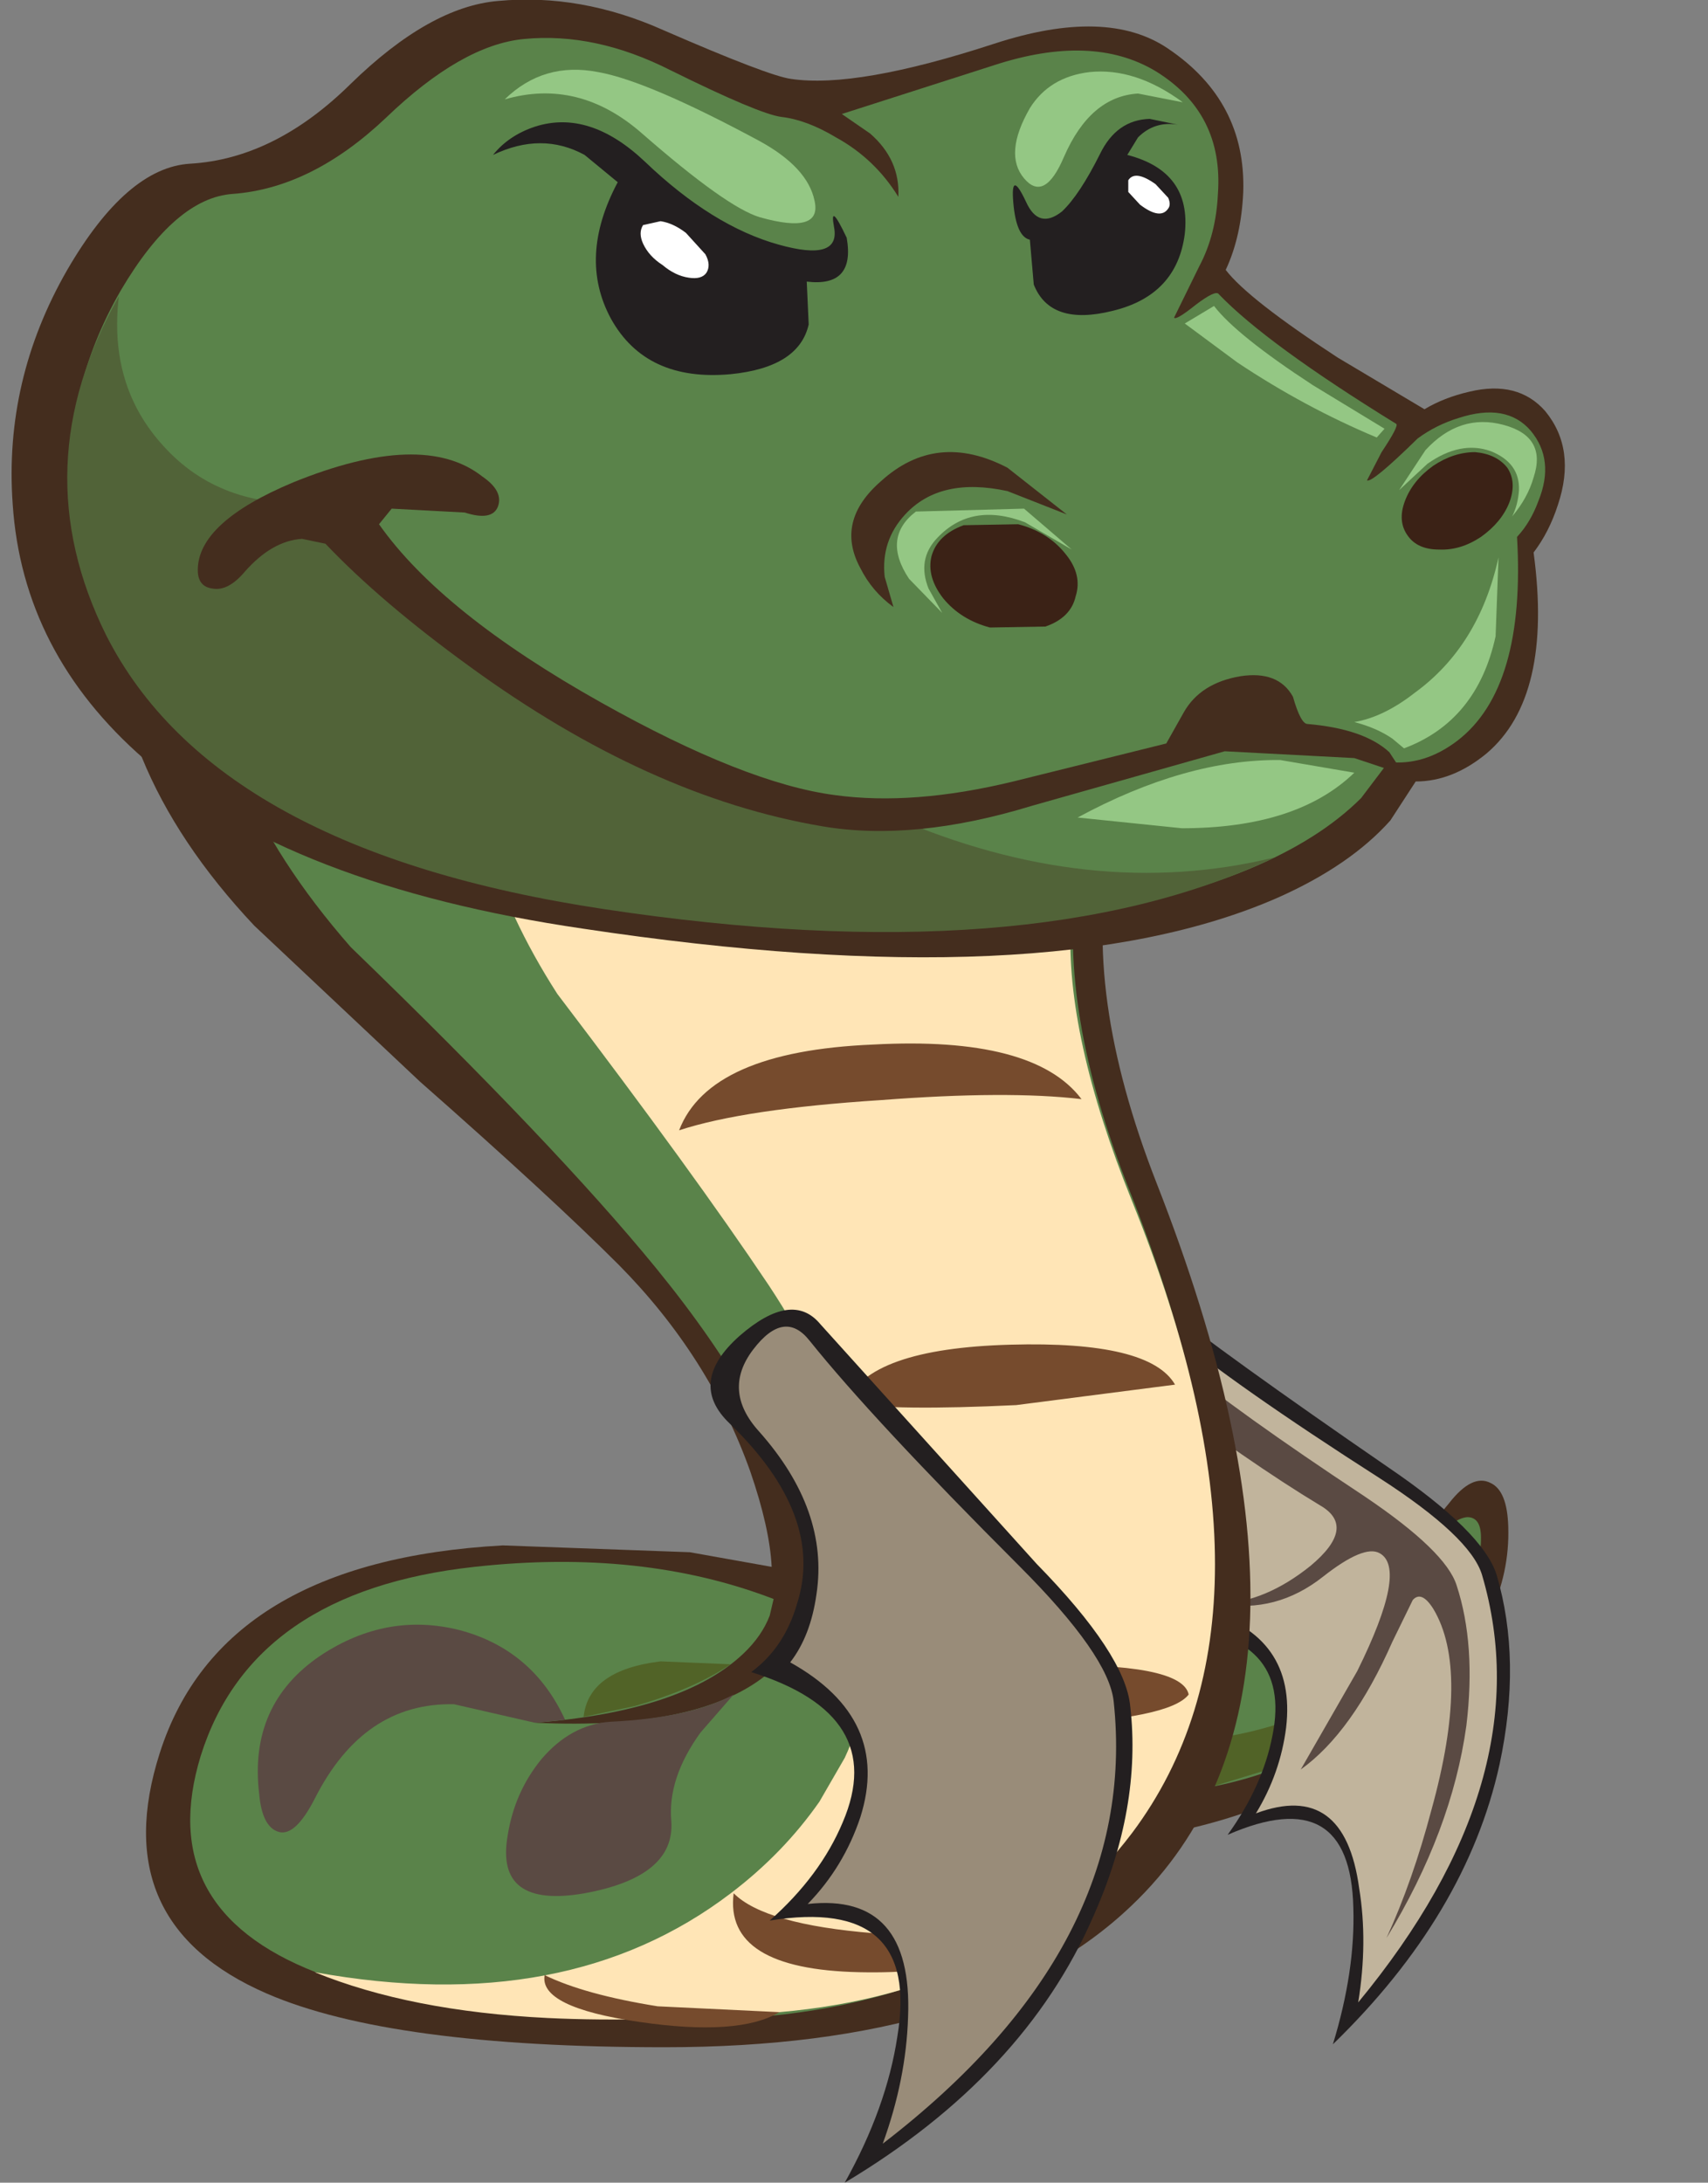 <?xml version="1.0" encoding="UTF-8" standalone="no"?>
<svg xmlns:ffdec="https://www.free-decompiler.com/flash" xmlns:xlink="http://www.w3.org/1999/xlink" ffdec:objectType="frame" height="112.0px" width="87.65px" xmlns="http://www.w3.org/2000/svg">
  <rect width="100%" height="100%" fill="#808080" stroke="none"/>
  <g transform="matrix(1.0, 0.0, 0.0, 1.0, 78.9, 41.35)">
    <use ffdec:characterId="448" height="112.0" transform="matrix(1.0, 0.0, 0.0, 1.0, -78.3, -41.35)" width="79.7" xlink:href="#shape0"/>
  </g>
  <defs>
    <g id="shape0" transform="matrix(1.0, 0.0, 0.0, 1.0, 78.3, 41.35)">
      <path d="M-5.65 45.9 Q-1.35 41.65 -1.5 37.0 -1.55 35.15 -2.4 34.75 -3.35 34.25 -4.55 35.8 -8.85 41.1 -15.25 41.7 -18.4 42.05 -20.7 41.25 L-25.7 53.1 -18.9 52.7 Q-11.0 51.15 -5.65 45.9" fill="#442d1e" fill-rule="evenodd" stroke="none"/>
      <path d="M-6.65 44.65 Q-2.85 40.3 -2.9 37.55 -2.9 36.5 -3.6 36.5 -4.35 36.55 -5.35 37.85 -8.9 42.25 -14.1 43.05 L-18.65 42.9 -23.1 50.6 -17.35 50.45 Q-10.7 49.35 -6.65 44.65" fill="#5a834a" fill-rule="evenodd" stroke="none"/>
      <path d="M-7.8 44.5 Q-11.8 47.0 -15.65 47.7 L-16.6 50.3 -13.0 49.2 Q-8.9 47.45 -6.4 44.45 -5.8 43.45 -6.2 43.55 L-7.8 44.5" fill="#516327" fill-rule="evenodd" stroke="none"/>
      <path d="M-1.95 49.2 Q-0.8 43.85 -2.1 39.45 -2.8 37.25 -7.65 33.95 -16.15 28.1 -19.45 25.45 -20.9 24.25 -22.45 27.5 -23.95 30.7 -21.75 32.0 -16.5 35.05 -17.1 38.9 -17.45 40.75 -18.8 42.1 -12.55 42.5 -13.6 47.7 -14.1 50.3 -15.9 52.8 -9.6 50.05 -9.45 56.55 -9.35 59.8 -10.5 63.55 -3.65 56.9 -1.95 49.2" fill="#231f20" fill-rule="evenodd" stroke="none"/>
      <path d="M-12.9 47.3 Q-13.2 49.65 -14.45 51.7 -9.9 50.0 -9.15 55.55 -8.7 58.3 -9.2 61.4 0.25 49.95 -2.85 39.45 -3.45 37.5 -8.1 34.5 -15.6 29.7 -19.0 26.85 -20.4 25.75 -21.45 27.85 -22.45 30.0 -20.5 31.4 -16.75 34.1 -16.6 37.95 -16.5 39.9 -17.15 41.25 -12.35 42.6 -12.9 47.3" fill="#c1b49c" fill-rule="evenodd" stroke="none"/>
      <path d="M-11.0 39.55 Q-8.9 37.9 -8.1 38.35 -6.65 39.15 -9.25 44.4 L-12.15 49.45 Q-9.5 47.55 -7.45 42.9 L-6.4 40.75 Q-5.95 40.25 -5.35 41.2 -3.45 44.35 -5.45 51.55 -6.4 55.15 -7.75 58.1 -4.4 52.6 -3.65 47.2 -3.15 43.05 -4.15 40.0 -4.7 38.25 -8.85 35.45 -15.5 31.05 -18.55 28.5 L-20.0 28.55 Q-20.7 29.2 -20.05 29.75 -14.8 33.7 -11.15 35.9 -9.25 37.0 -11.65 39.0 -13.95 40.85 -16.3 40.95 -13.4 41.45 -11.0 39.55" fill="#5a4a43" fill-rule="evenodd" stroke="none"/>
      <path d="M-73.05 -11.55 Q-73.8 -2.3 -65.85 6.15 L-57.35 14.15 Q-50.65 20.05 -47.15 23.55 -42.5 28.25 -40.4 34.15 -39.4 37.05 -39.3 39.05 L-43.5 38.3 -53.1 37.95 Q-67.55 38.75 -70.7 48.6 -73.5 57.35 -65.2 60.95 -58.85 63.7 -44.8 63.7 -28.45 63.7 -20.85 56.45 -9.3 45.5 -19.55 19.35 -23.4 9.5 -21.9 2.35 L-20.7 -2.7 Q-20.2 -5.45 -20.95 -8.15 -21.8 -11.3 -29.85 -15.2 -37.8 -19.1 -47.2 -20.95 -57.8 -23.0 -64.55 -21.1 -72.5 -18.9 -73.05 -11.55" fill="#442d1e" fill-rule="evenodd" stroke="none"/>
      <path d="M-68.05 -10.1 Q-68.65 -1.6 -60.9 7.25 -50.4 17.4 -45.25 23.7 -39.25 31.05 -37.8 37.0 -37.1 39.95 -37.55 41.4 L-37.8 42.35 Q-38.3 43.5 -39.4 44.45 -42.9 47.45 -51.45 47.05 -43.85 46.45 -40.75 43.5 -39.8 42.6 -39.4 41.55 L-39.2 40.7 Q-45.95 38.1 -54.55 39.05 -65.95 40.3 -68.6 48.75 -71.0 56.6 -62.7 59.85 -56.5 62.3 -43.7 62.3 -29.7 62.3 -22.15 54.25 -11.7 43.05 -20.95 19.7 -24.6 10.5 -23.65 3.7 L-22.8 -1.15 Q-22.5 -3.85 -23.1 -6.3 -23.9 -9.3 -30.8 -13.05 -37.7 -16.8 -45.8 -18.65 -54.9 -20.7 -60.65 -19.0 -67.5 -17.0 -68.05 -10.1" fill="#5a834a" fill-rule="evenodd" stroke="none"/>
      <path d="M-54.9 -6.15 Q-55.35 1.8 -50.3 9.65 -43.3 18.85 -39.45 24.6 -33.85 33.05 -34.15 41.75 -34.3 46.2 -35.55 48.85 L-36.85 51.1 Q-38.7 53.75 -41.4 55.8 -49.8 62.2 -62.75 59.85 -57.85 61.85 -50.8 62.2 -45.7 62.45 -38.9 61.9 -26.95 60.85 -20.8 52.7 -12.3 41.35 -20.8 20.3 -24.25 11.75 -23.95 6.0 L-23.55 1.8 Q-23.3 -0.65 -23.8 -2.85 -24.35 -5.55 -29.15 -9.0 -33.95 -12.4 -39.5 -14.05 L-49.8 -14.35 Q-54.55 -12.45 -54.9 -6.15" fill="#ffe5b6" fill-rule="evenodd" stroke="none"/>
      <path d="M-18.6 29.7 Q-19.9 27.45 -27.05 27.65 -34.35 27.85 -35.5 30.65 -33.0 31.05 -26.75 30.75 L-18.6 29.7" fill="#764b2d" fill-rule="evenodd" stroke="none"/>
      <path d="M-17.9 45.6 Q-18.25 43.95 -25.65 44.1 -33.0 44.15 -34.1 45.7 -32.3 47.4 -25.45 47.15 -18.85 46.85 -17.9 45.6" fill="#764b2d" fill-rule="evenodd" stroke="none"/>
      <path d="M-26.05 57.25 Q-28.8 58.2 -34.05 57.85 -39.65 57.4 -41.25 55.8 -41.75 59.7 -34.8 59.85 -28.05 60.0 -26.05 57.25" fill="#764b2d" fill-rule="evenodd" stroke="none"/>
      <path d="M-46.1 62.4 Q-41.0 63.15 -38.9 61.9 L-45.15 61.6 Q-48.9 61.0 -50.95 60.0 -51.25 61.65 -46.1 62.4" fill="#764b2d" fill-rule="evenodd" stroke="none"/>
      <path d="M-41.25 45.6 Q-43.45 46.8 -47.6 47.0 -49.6 47.15 -51.1 48.9 -52.5 50.6 -52.85 52.85 -53.5 56.6 -48.9 55.8 -44.25 54.95 -44.45 52.1 -44.65 49.9 -42.95 47.55 L-41.25 45.6" fill="#5a4a43" fill-rule="evenodd" stroke="none"/>
      <path d="M-62.45 43.6 Q-66.15 46.1 -65.6 50.7 -65.45 52.4 -64.6 52.65 -63.75 52.9 -62.75 50.95 -60.25 46.0 -55.6 46.1 L-51.45 47.05 -49.9 46.9 Q-51.55 43.3 -55.3 42.3 -59.05 41.35 -62.45 43.6" fill="#5a4a43" fill-rule="evenodd" stroke="none"/>
      <path d="M-23.4 15.05 Q-25.85 11.8 -34.1 12.25 -42.5 12.6 -44.05 16.65 -40.7 15.55 -33.7 15.1 -27.2 14.6 -23.4 15.05" fill="#764b2d" fill-rule="evenodd" stroke="none"/>
      <path d="M-48.95 46.75 L-46.35 46.2 Q-43.35 45.35 -41.4 44.05 L-45.0 43.9 Q-48.7 44.35 -48.95 46.75" fill="#516327" fill-rule="evenodd" stroke="none"/>
      <path d="M-36.8 26.6 Q-38.25 24.85 -40.95 27.2 -43.65 29.6 -41.45 31.7 -36.55 36.45 -38.0 40.95 -38.65 43.2 -40.35 44.45 -33.3 46.65 -35.65 52.15 -36.8 54.9 -39.4 57.2 -31.65 55.95 -32.85 63.15 -33.4 66.8 -35.55 70.65 -26.35 65.15 -22.8 57.0 -20.3 51.4 -20.9 46.2 -21.15 43.55 -25.7 38.9 L-36.8 26.6" fill="#231f20" fill-rule="evenodd" stroke="none"/>
      <path d="M-37.35 27.45 Q-38.65 25.8 -40.25 27.9 -41.85 30.0 -39.95 32.1 -36.35 36.15 -37.0 40.45 -37.3 42.6 -38.35 43.95 -33.15 46.85 -34.75 51.9 -35.6 54.45 -37.45 56.35 -32.05 55.75 -32.3 62.15 -32.4 65.35 -33.6 68.65 -20.4 58.5 -21.75 45.95 -22.0 43.6 -26.6 39.0 -34.1 31.5 -37.35 27.45" fill="#998c79" fill-rule="evenodd" stroke="none"/>
      <path d="M-71.5 -2.4 Q-64.0 4.1 -49.0 6.3 -25.1 9.9 -13.3 4.7 -9.6 3.05 -7.55 0.75 L-6.25 -1.25 Q-4.35 -1.25 -2.6 -2.7 0.8 -5.6 -0.2 -13.0 0.6 -14.05 1.05 -15.45 2.0 -18.3 0.4 -20.25 -1.0 -21.85 -3.5 -21.25 -4.8 -20.95 -5.8 -20.35 L-10.25 -23.0 Q-14.85 -26.0 -16.0 -27.5 -15.2 -29.2 -15.1 -31.5 -14.95 -36.15 -18.95 -38.85 -22.1 -41.0 -27.9 -39.1 -34.95 -36.8 -38.3 -37.3 -39.45 -37.45 -44.85 -39.8 -49.1 -41.7 -53.35 -41.3 -56.85 -41.0 -60.9 -37.05 -64.8 -33.2 -69.15 -32.95 -72.4 -32.75 -75.45 -27.5 -78.7 -21.85 -78.25 -15.5 -77.75 -7.85 -71.5 -2.4" fill="#442d1e" fill-rule="evenodd" stroke="none"/>
      <path d="M-75.25 -15.45 Q-73.9 0.75 -47.9 4.7 -26.1 8.0 -14.7 3.2 -11.15 1.7 -9.05 -0.4 L-7.65 -2.25 Q-5.8 -2.05 -4.1 -3.35 -0.6 -6.05 -1.05 -13.8 -0.35 -14.55 0.05 -15.65 0.9 -17.75 -0.35 -19.25 -1.6 -20.7 -4.05 -19.9 -5.2 -19.55 -6.15 -18.85 -8.5 -16.55 -8.75 -16.7 L-8.0 -18.15 Q-7.1 -19.5 -7.25 -19.6 -13.9 -23.7 -16.35 -26.25 -16.5 -26.5 -17.55 -25.7 -18.55 -24.9 -18.65 -25.05 L-17.35 -27.7 Q-16.5 -29.3 -16.4 -31.4 -16.1 -35.55 -19.6 -37.7 -22.85 -39.65 -27.9 -38.0 L-35.7 -35.5 -34.25 -34.5 Q-32.7 -33.15 -32.8 -31.25 -34.0 -33.2 -36.0 -34.3 -37.5 -35.2 -38.8 -35.35 -39.95 -35.5 -44.5 -37.75 -48.35 -39.7 -52.0 -39.35 -55.2 -39.05 -59.1 -35.3 -62.9 -31.7 -66.95 -31.4 -69.9 -31.2 -72.7 -26.45 -75.7 -21.25 -75.25 -15.45" fill="#5a834a" fill-rule="evenodd" stroke="none"/>
      <path d="M-6.65 -13.85 Q-6.15 -13.15 -5.05 -13.15 -3.95 -13.1 -2.9 -13.8 -1.85 -14.55 -1.45 -15.55 -1.05 -16.6 -1.55 -17.35 -2.1 -18.05 -3.2 -18.15 -4.3 -18.15 -5.35 -17.45 -6.4 -16.7 -6.8 -15.65 -7.2 -14.6 -6.65 -13.85" fill="#3b2216" fill-rule="evenodd" stroke="none"/>
      <path d="M-31.1 -12.8 Q-31.35 -11.75 -30.5 -10.65 -29.6 -9.55 -28.1 -9.15 L-25.25 -9.2 Q-23.95 -9.65 -23.7 -10.75 -23.35 -11.85 -24.2 -12.9 -25.1 -14.05 -26.65 -14.45 L-29.45 -14.4 Q-30.8 -13.9 -31.1 -12.8" fill="#3b2216" fill-rule="evenodd" stroke="none"/>
      <path d="M-24.15 -14.95 L-27.2 -17.35 Q-30.85 -19.25 -33.7 -16.65 -36.05 -14.6 -34.75 -12.2 -34.15 -11.0 -33.05 -10.2 L-33.5 -11.75 Q-33.7 -13.6 -32.45 -14.95 -30.65 -16.9 -27.2 -16.15 L-24.15 -14.95" fill="#442d1e" fill-rule="evenodd" stroke="none"/>
      <path d="M-31.9 -15.1 Q-33.65 -13.75 -32.25 -11.65 L-30.55 -9.9 -31.25 -11.15 Q-31.85 -12.65 -30.8 -13.75 -29.05 -15.6 -26.3 -14.55 L-23.9 -13.15 -26.35 -15.25 -31.9 -15.1" fill="#94c784" fill-rule="evenodd" stroke="none"/>
      <path d="M-7.1 -16.2 L-5.65 -17.55 Q-3.95 -18.75 -2.4 -18.2 -0.9 -17.6 -0.95 -16.2 -1.0 -15.45 -1.3 -14.85 -0.5 -15.8 -0.2 -16.85 0.5 -18.95 -1.75 -19.55 -4.0 -20.15 -5.75 -18.25 L-7.1 -16.2" fill="#94c784" fill-rule="evenodd" stroke="none"/>
      <path d="M-62.7 -15.55 Q-67.6 -15.25 -70.5 -18.45 -73.35 -21.55 -72.8 -26.15 -77.75 -17.4 -73.45 -8.75 -67.85 2.3 -47.9 5.3 -26.0 8.6 -13.5 2.65 -22.95 4.95 -33.1 0.55 -46.25 -1.7 -55.8 -8.85 -60.55 -12.4 -62.7 -15.55" fill="#516338" fill-rule="evenodd" stroke="none"/>
      <path d="M-62.2 -13.45 Q-59.35 -10.45 -54.8 -7.15 -45.6 -0.45 -36.7 1.05 -32.0 1.85 -25.95 0.0 L-16.05 -2.8 -9.4 -2.45 -6.85 -1.6 -7.6 -2.75 Q-8.9 -3.95 -11.8 -4.2 -12.15 -4.2 -12.55 -5.6 -13.3 -6.95 -15.25 -6.65 -17.3 -6.3 -18.15 -4.8 L-19.05 -3.2 -26.9 -1.25 Q-32.05 0.0 -36.05 -0.55 -40.65 -1.15 -48.05 -5.3 -56.25 -9.9 -59.45 -14.45 L-58.8 -15.25 -55.05 -15.05 Q-53.65 -14.6 -53.35 -15.35 -53.05 -16.15 -54.15 -16.9 -57.2 -19.3 -63.85 -16.6 -68.75 -14.55 -68.75 -12.1 -68.75 -11.25 -68.0 -11.15 -67.2 -11.0 -66.35 -12.0 -64.95 -13.6 -63.4 -13.7 L-62.2 -13.45" fill="#442d1e" fill-rule="evenodd" stroke="none"/>
      <path d="M-48.9 -33.4 L-47.2 -32.0 Q-49.25 -28.15 -47.55 -25.0 -45.75 -21.75 -41.4 -22.15 -37.9 -22.5 -37.4 -24.7 L-37.5 -26.9 Q-35.0 -26.6 -35.45 -29.15 -36.35 -31.05 -36.1 -29.7 -35.75 -27.9 -38.95 -28.8 -42.35 -29.75 -45.8 -33.05 -48.65 -35.75 -51.45 -34.85 -52.8 -34.4 -53.6 -33.4 -51.1 -34.6 -48.9 -33.4" fill="#231f20" fill-rule="evenodd" stroke="none"/>
      <path d="M-26.05 -29.05 L-25.85 -26.75 Q-25.0 -24.6 -21.8 -25.4 -18.5 -26.2 -18.1 -29.35 -17.75 -32.55 -21.05 -33.4 L-20.5 -34.3 Q-19.65 -35.15 -18.45 -34.95 L-19.9 -35.25 Q-21.6 -35.2 -22.45 -33.45 -23.5 -31.35 -24.4 -30.5 -25.6 -29.55 -26.25 -31.0 -27.05 -32.7 -26.9 -30.95 -26.75 -29.2 -26.05 -29.05" fill="#231f20" fill-rule="evenodd" stroke="none"/>
      <path d="M-45.9 -29.8 Q-46.15 -29.4 -45.9 -28.85 -45.6 -28.2 -44.9 -27.75 -44.25 -27.2 -43.55 -27.1 -42.9 -27.0 -42.65 -27.35 -42.4 -27.75 -42.7 -28.3 L-43.7 -29.4 Q-44.35 -29.9 -45.0 -30.0 L-45.9 -29.8" fill="#ffffff" fill-rule="evenodd" stroke="none"/>
      <path d="M-21.0 -32.1 L-21.0 -31.5 -20.4 -30.85 Q-19.35 -30.05 -18.95 -30.65 -18.8 -30.85 -18.95 -31.2 L-19.6 -31.9 Q-20.65 -32.65 -21.0 -32.1" fill="#ffffff" fill-rule="evenodd" stroke="none"/>
      <path d="M-39.9 -34.1 Q-45.65 -37.2 -48.2 -37.65 -51.0 -38.2 -53.0 -36.25 -49.2 -37.35 -45.95 -34.5 -41.6 -30.7 -39.9 -30.2 -36.7 -29.3 -37.1 -31.05 -37.45 -32.75 -39.9 -34.1" fill="#94c784" fill-rule="evenodd" stroke="none"/>
      <path d="M-26.05 -35.8 Q-27.4 -33.45 -26.35 -32.2 -25.3 -30.95 -24.3 -33.3 -22.95 -36.4 -20.5 -36.55 L-18.2 -36.1 Q-20.65 -37.9 -23.0 -37.65 -25.05 -37.4 -26.05 -35.8" fill="#94c784" fill-rule="evenodd" stroke="none"/>
      <path d="M-6.85 -2.95 Q-3.1 -4.35 -2.15 -8.7 L-2.0 -12.75 Q-3.0 -8.2 -6.3 -5.8 -7.9 -4.55 -9.4 -4.3 -8.25 -4.0 -7.45 -3.45 L-6.85 -2.95" fill="#94c784" fill-rule="evenodd" stroke="none"/>
      <path d="M-18.25 1.15 Q-12.35 1.15 -9.4 -1.7 L-13.2 -2.35 Q-18.05 -2.4 -23.6 0.6 L-18.25 1.15" fill="#94c784" fill-rule="evenodd" stroke="none"/>
      <path d="M-15.4 -22.75 Q-11.95 -20.45 -8.25 -18.9 L-7.85 -19.35 -11.55 -21.6 Q-15.45 -24.15 -16.6 -25.65 L-18.1 -24.75 -15.4 -22.75" fill="#94c784" fill-rule="evenodd" stroke="none"/>
    </g>
  </defs>
</svg>
